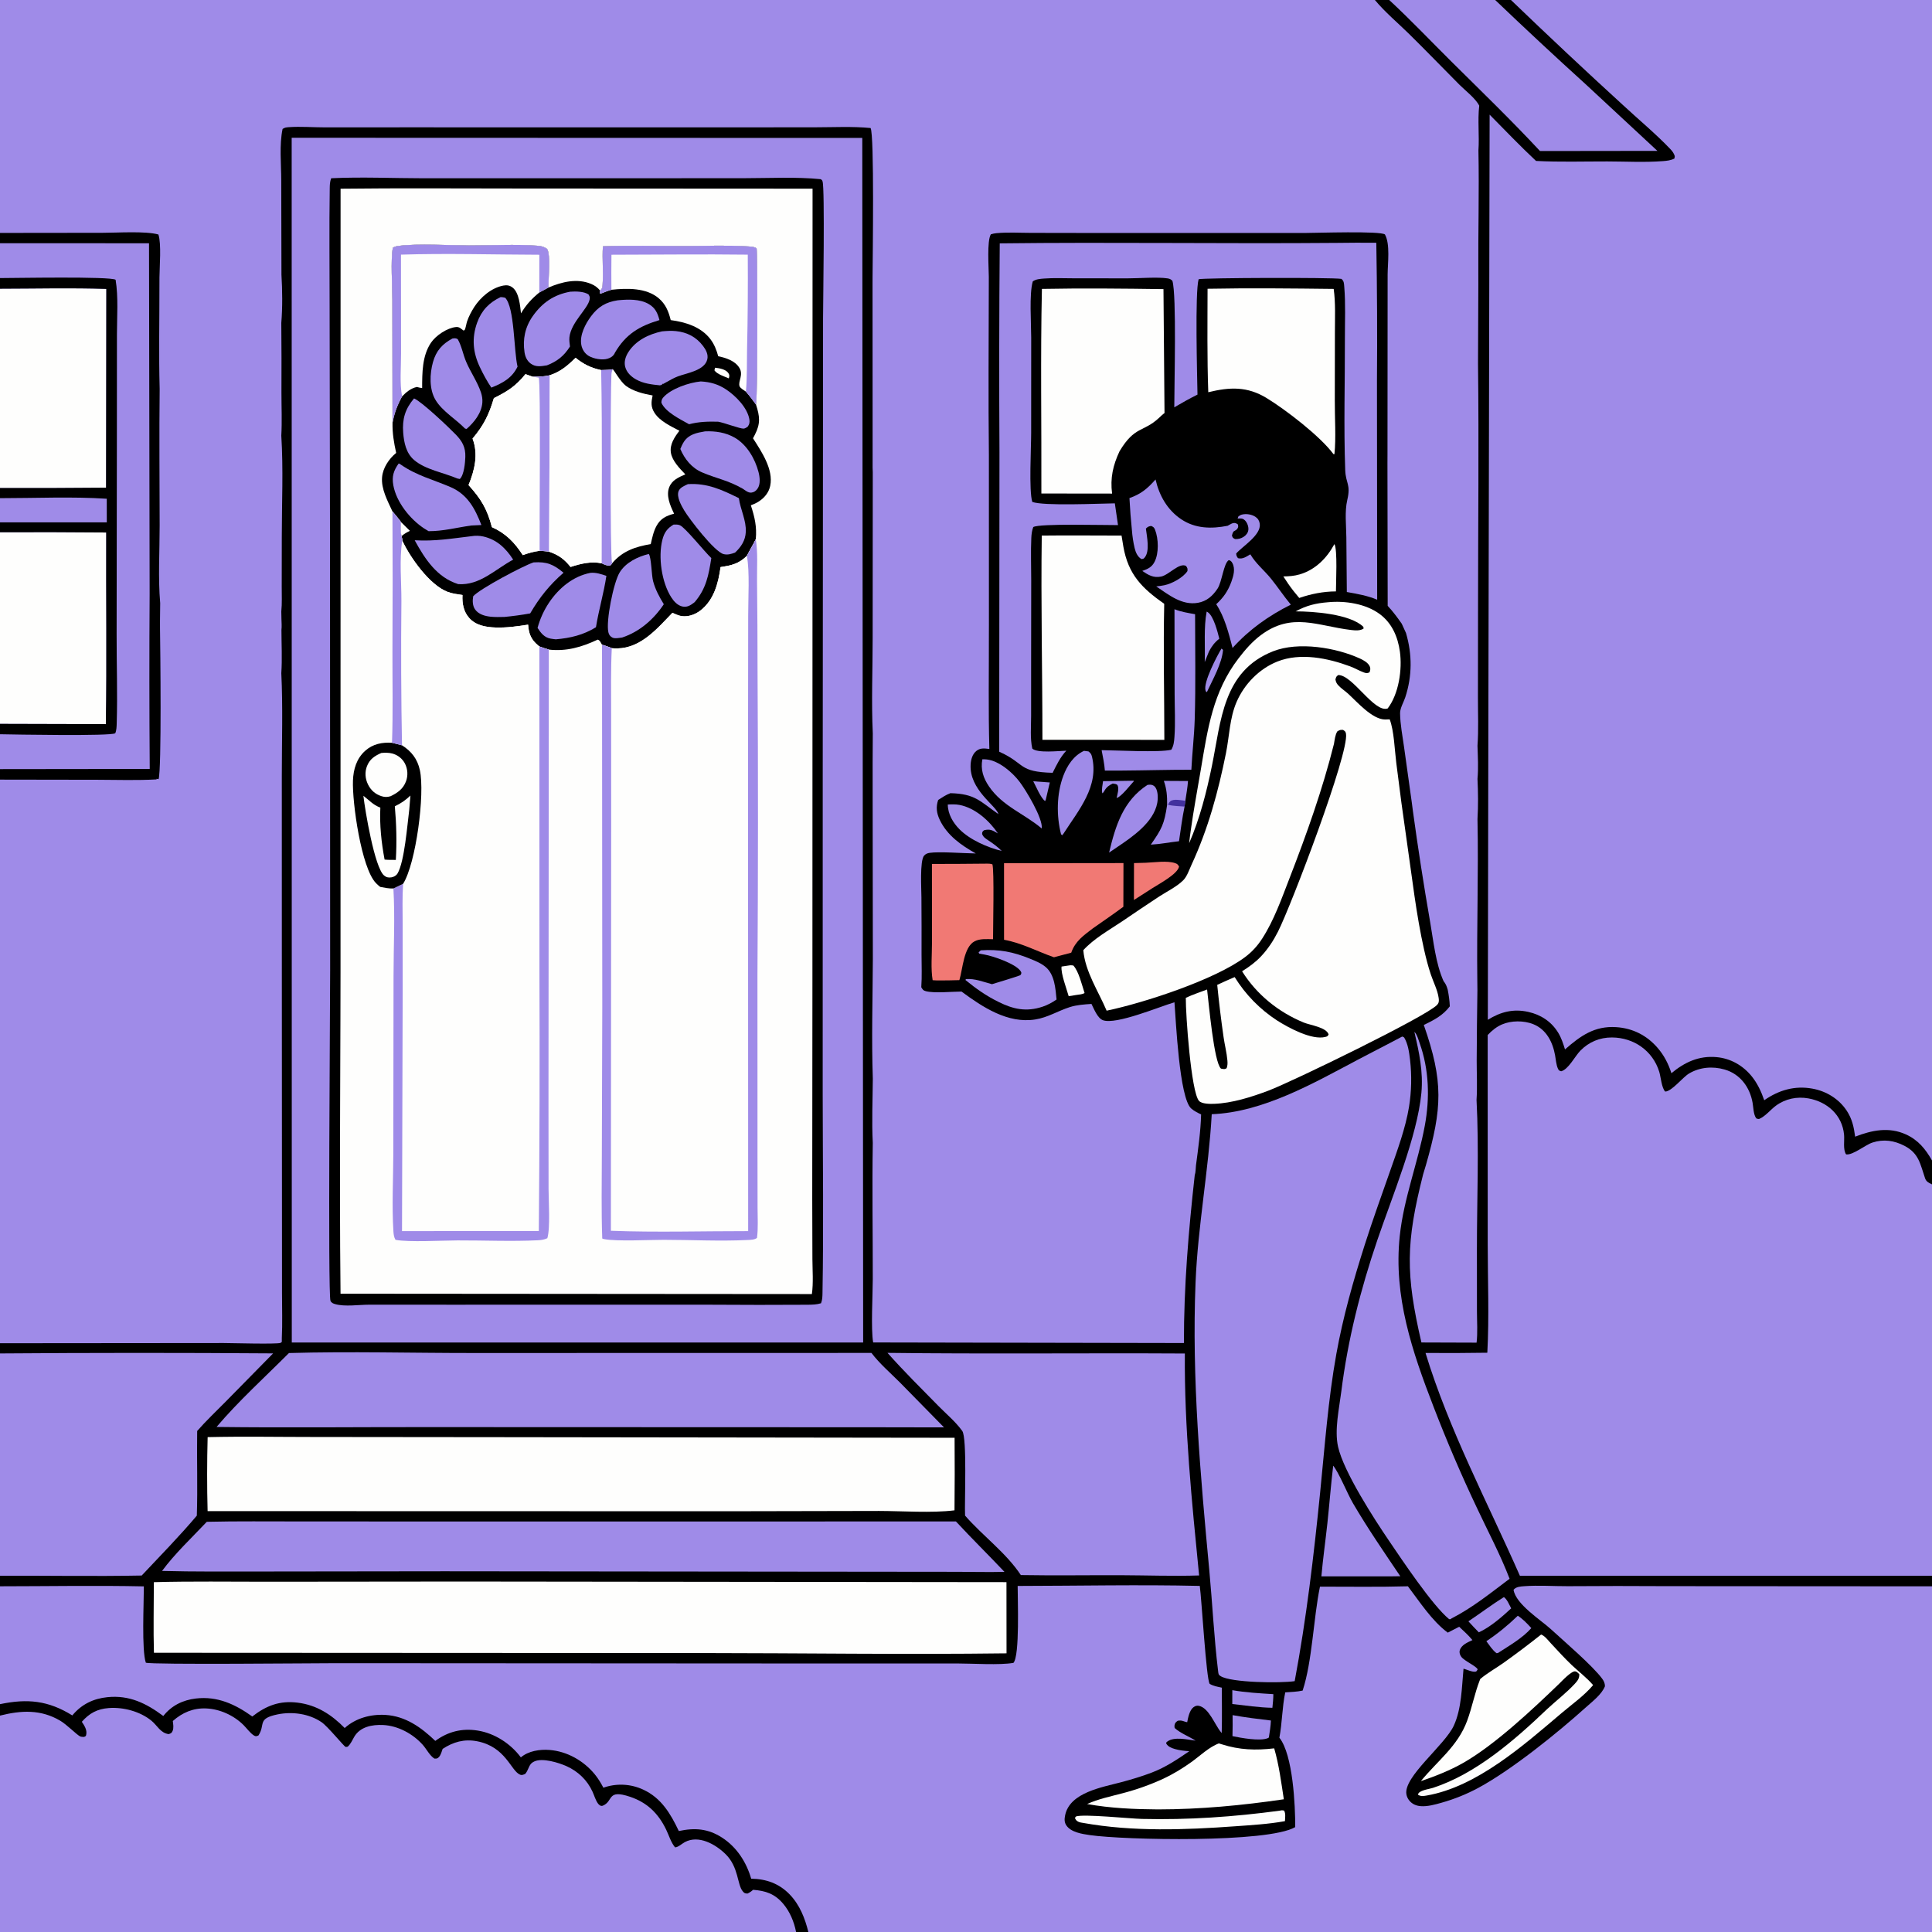 <?xml version="1.0" encoding="utf-8" ?>
<svg xmlns="http://www.w3.org/2000/svg" xmlns:xlink="http://www.w3.org/1999/xlink" width="1024" height="1024">
	<rect width="100%" height="100%" fill="#808080" stroke="none"/>
	<path d="M0 0L728.723 0L736.31 0L792.484 0L800.842 0L1024 0L1024 615.093L1024 627.738L1024 835.196L1024 840.783L1024 1024L428.453 1024L421.939 1024L0 1024L0 909.304L0 903.243L0 840.767L0 835.165L0 717.349L0 711.946L0 623.63L0 619.233L0 527.945L0 523.292L0 428.783L0 424.272L0 413.214L0 407.649L0 389.161L0 383.66L0 282.109L0 276.852L0 264.037L0 258.656L0 153.019L0 147.382L0 128.903L0 123.454L0 61.349L0 57.059L0 0Z"/>
	<path fill="#9F8BE8" d="M0 0L728.723 0C734.094 6.467 740.786 12.042 746.788 17.935C755.778 26.761 764.502 35.847 773.396 44.767C776.561 47.942 782.02 52.063 784.021 56.007C783.121 63.81 784.141 71.865 783.602 79.718C784.032 101.544 783.404 123.408 783.54 145.24L783.549 150.604L783.38 192.726C783.895 235.646 783.409 278.63 783.391 321.555L783.336 369.587C783.315 378.084 783.711 386.796 783.102 395.252C783.273 400.952 783.635 407.13 783.103 412.798C783.437 419.852 783.516 427.051 783.103 434.102C783.676 462.662 782.656 491.279 783.007 519.849L783.058 524.966Q782.765 543.493 782.68 562.022C782.664 568.929 783.055 576.082 782.598 582.962C783.954 608.829 782.796 636.114 782.794 662.088L782.815 695.022C782.82 700.476 783.254 706.24 782.623 711.633L753.378 711.537C744.966 675.253 745.059 658.81 754.299 622.379L755.79 617.45C764.411 587.324 765.14 573.29 754.646 543.261C760.072 540.622 764.679 538.308 768.427 533.39C768.308 530.357 767.91 527.541 767.32 524.565C766.784 522.712 766.316 521.497 765.101 519.987C760.935 510.636 759.755 498.778 758.015 488.726Q752.911 459.378 748.868 429.865L748.284 425.366L744.174 395.924C743.364 390.074 742.138 383.962 742.07 378.049C742.039 375.303 743.965 372.204 744.821 369.601C748.524 358.336 748.537 346.798 745.2 335.494L742.939 330.551C740.593 327.25 738.281 324.071 735.501 321.119L735.376 245.459L735.397 240.989L735.465 150.518L735.47 145.445C735.507 139.562 736.899 129.397 734.053 124.277C731.753 122.312 697.542 123.47 691.897 123.478L582.031 123.486L546.443 123.428C540.394 123.421 534.095 123.015 528.086 123.593C527.048 123.693 526.158 123.884 525.167 124.193C523.021 127.734 524.071 141.82 524.09 146.665L524.081 151.121C524.039 181.076 523.797 211.062 524.13 241.013L524.131 245.618L524.148 331.178L524.131 335.352C524.169 355.871 523.806 376.474 524.381 396.98C521.774 396.642 519.548 396.308 517.394 398.099C515.368 399.784 514.599 402.656 514.453 405.185C513.679 418.613 528.032 426.979 529.215 431.521C519.433 424.75 516.957 420.713 503.737 420.405C501.186 421.367 499.496 422.583 497.248 424.002C495.961 427.799 496.403 431.045 498.137 434.651C502.078 442.843 509.511 448.049 517.199 452.35C511.167 452.297 497.884 451.26 492.678 452.037C491.585 452.2 490.519 452.644 489.787 453.499C487.422 456.263 488.387 471.612 488.378 475.728Q488.488 490.886 488.439 506.044C488.435 511.736 488.71 517.601 488.298 523.267C489.106 524.519 489.226 524.966 490.753 525.356C495.32 526.522 504.479 525.565 509.622 525.547C520.849 533.826 534.119 542.63 548.669 540.344C555.438 539.28 560.688 535.796 567.065 533.772C570.675 532.626 574.729 532.349 578.496 532.103C579.84 534.742 581.709 539.709 584.626 540.751C591.572 543.232 614.368 533.627 622.489 531.219C623.245 540.598 625.052 582.189 631.419 587.58C632.969 588.893 634.787 589.813 636.614 590.67C636.373 599.736 635.072 608.708 633.891 617.688C633.716 619.252 633.756 621.411 633.237 622.862C629.918 652.663 627.464 681.807 627.501 711.835L462.799 711.526C461.539 704.659 462.577 686.072 462.588 677.914C462.62 653.873 462.2 629.793 462.592 605.758C462.006 594.544 462.522 583.007 462.613 571.766C461.885 550.712 462.526 529.341 462.625 508.264L462.519 419.466Q462.467 404.111 462.597 388.757C461.812 371.997 462.529 354.843 462.524 338.041L462.586 250.243L462.5 247.921L462.506 241.059L462.46 150.987L462.474 146.586C462.522 137.391 463.473 71.374 461.426 67.86C451.794 66.922 441.735 67.465 432.054 67.472L380.534 67.511L216 67.486L172.153 67.507C165.908 67.51 159.303 66.965 153.113 67.402C151.815 67.494 150.875 67.584 149.776 68.35C147.997 76.801 149.053 86.818 149.067 95.513L149.176 145.616C149.672 153.864 149.782 162.905 149.098 171.141Q149.269 189.713 149.174 208.285C149.171 215.763 149.527 223.434 149.097 230.891C150.216 248.549 149.363 266.765 149.359 284.477L149.32 310.893C149.299 315.245 149.543 319.806 149.098 324.119L149.177 328.134C149.235 330.046 149.392 332.006 149.175 333.909C149.177 341.458 149.613 349.276 149.101 356.792C149.98 374.848 149.364 393.203 149.366 411.286L149.383 517.641L149.448 642.098L149.468 685.414C149.471 693.337 149.754 701.356 149.368 709.265L149.373 711.216C149.14 711.4 148.955 711.67 148.675 711.77C146.513 712.543 122.289 711.839 118.526 711.841L0 711.946L0 623.63L0 619.233L0 527.945L0 523.292L0 428.783L0 424.272L0 413.214L0 407.649L0 389.161L0 383.66L0 282.109L0 276.852L0 264.037L0 258.656L0 153.019L0 147.382L0 128.903L0 123.454L0 61.349L0 57.059L0 0Z"/>
	<path fill="#9F8BE8" d="M0 128.903L78.984 128.939L79.314 314.859Q79.024 361.207 79.366 407.554L0 407.649L0 389.161L0 383.66L0 282.109L0 276.852L0 264.037L0 258.656L0 153.019L0 147.382L0 128.903Z"/>
	<path fill="#FEFEFD" d="M0 153.019C18.746 152.997 37.616 152.517 56.347 153.136L56.209 258.478Q28.105 258.73 0 258.656L0 153.019Z"/>
	<path fill="#FEFEFD" d="M0 282.109Q28.142 281.993 56.282 282.237C56.141 316.074 56.639 349.984 56.096 383.81L0 383.66L0 282.109Z"/>
	<path d="M0 147.382C7.183 147.391 58.655 146.4 61.277 148.287C62.794 157.569 61.983 167.831 61.979 177.237L61.953 227.129L61.815 336.214C61.773 351.879 62.336 367.68 61.861 383.328C61.808 385.091 61.782 387.014 61.084 388.648C58.552 390.238 7.393 389.313 0 389.161L0 383.66L56.096 383.81C56.639 349.984 56.141 316.074 56.282 282.237Q28.142 281.993 0 282.109L0 276.852L0 264.037L0 258.656Q28.105 258.73 56.209 258.478L56.347 153.136C37.616 152.517 18.746 152.997 0 153.019L0 147.382Z"/>
	<path fill="#9F8BE8" d="M0 264.037C18.302 264.042 38.511 263.137 56.589 264.348L56.601 276.868L0 276.852L0 264.037Z"/>
	<path d="M0 123.454L54.436 123.391C62.076 123.397 77.05 122.355 83.96 124.291C85.613 129.286 84.564 141.239 84.514 147.007L84.501 151.146C84.527 169.474 84.115 187.911 84.626 206.225C84.336 230.326 84.597 254.454 84.618 278.558C84.629 292.06 83.737 306.28 84.906 319.682L84.806 329.014L84.811 332.962C84.972 343.556 85.707 408.076 84.051 412.967L82.938 412.767L83 413.098C72.652 413.684 62.173 413.33 51.808 413.298L0 413.214L0 407.649L79.366 407.554Q79.024 361.206 79.314 314.859L78.984 128.939L0 128.903L0 123.454Z"/>
	<path fill="#9F8BE8" d="M539.382 840.582C571.512 840.539 603.795 839.833 635.907 840.566C636.885 847.449 639.335 889.99 641.154 892.48C643.137 893.668 645.363 894.004 647.595 894.5C647.584 902.503 647.765 910.555 647.526 918.551L647.03 917.953C643.828 914.049 640.783 905.279 635.474 904.13C634.31 903.878 633.453 904.216 632.525 904.903C630.465 906.428 629.687 910.476 629.237 912.808C628.475 912.669 628.017 912.52 627.31 912.268C626.163 911.859 625.464 911.881 624.27 912.02C623.22 912.767 622.751 913.126 622.507 914.509C622.433 914.931 622.534 915.451 622.595 915.873C625.737 918.708 630.118 920.298 633.688 922.596C629.451 922.028 622.349 920.325 618.718 923.05C618.142 923.482 618.272 923.368 618.063 923.976C618.995 925.764 620.848 926.471 622.729 927.022C625.16 927.735 627.857 928.019 630.374 928.156C623.923 932.576 617.811 936.699 610.448 939.512C605.192 941.521 599.706 943.152 594.272 944.605C584.418 947.24 566.957 949.999 564.537 962.154C564.151 964.093 564.053 965.857 565.219 967.551C567.703 971.162 573.522 972.04 577.556 972.627C595.965 975.303 672.109 976.886 686.483 968.408C686.56 957.129 685.29 929.98 678.101 921.027C679.596 913.089 679.559 904.848 681.204 896.994C684.271 896.774 687.425 896.709 690.431 896.039C695.549 880.508 696.131 857.746 699.608 840.953C715.13 840.943 730.709 841.204 746.223 840.768C752.476 848.995 758.985 859.166 767.357 865.331L773.396 862.212C775.805 864.492 778.311 866.711 780.418 869.281C777.892 870.503 774.524 871.776 773.696 874.774C773.361 875.987 773.832 877.218 774.555 878.189C776.182 880.37 782.735 883.207 783.181 884.827C782.857 885.321 782.706 885.894 782.075 886.015C780.408 886.334 777.409 884.898 775.698 884.43C774.766 894.236 774.708 905.51 770.575 914.563C765.798 925.026 743.76 941.738 745.432 951.032Q745.588 951.909 745.954 952.72Q746.32 953.531 746.874 954.228C748.389 956.157 750.528 957.098 752.94 957.292C756.599 957.587 760.572 956.47 764.071 955.474Q769.134 954.048 774.011 952.08Q778.888 950.112 783.522 947.624C801.191 938.096 825.409 918.561 840.522 904.952C843.955 901.861 848.977 898.07 850.663 893.733C850.596 892.093 850.156 891.089 849.207 889.781C844.281 882.997 828.9 869.826 822.012 863.507C816.677 858.613 803.402 850.302 802.214 842.623C803.585 840.991 805.781 840.875 807.813 840.722C815.398 840.152 823.367 840.743 831.003 840.715Q857.122 840.524 883.24 840.695L1024 840.783L1024 1024L428.453 1024L421.939 1024L0 1024L0 909.304L0 903.243L0 840.767C25.388 840.752 50.871 840.272 76.247 840.81C76.254 849.601 75.025 874.703 77.294 881.258C80.08 882.404 167.257 881.532 178.603 881.528L440.705 881.686L507.52 881.676C515.687 881.679 529.765 882.644 537.138 881.361C540.569 877.609 539.352 847.471 539.382 840.582Z"/>
	<path fill="#9F8BE8" d="M38.324 909.209C43.182 903.334 49.449 900.288 56.974 899.53C68.551 898.364 77.511 902.775 86.553 909.516C90.922 903.986 96.855 901.064 103.804 900.246C115.222 898.901 124.656 903.283 133.718 909.772C141.172 903.981 148.272 901.27 157.756 902.443C167.869 903.694 175.681 908.755 182.698 915.886C188.521 910.641 196.486 908.487 204.224 908.939C214.948 909.565 223.224 915.539 230.722 922.711C237.463 917.753 244.915 915.908 253.201 917.237C262.248 918.688 270.621 924.155 276.068 931.449C280.087 928.012 286.107 927.115 291.242 927.512C300.522 928.229 309.194 933.146 315.103 940.248C316.947 942.466 318.464 944.968 319.801 947.517Q320.44 947.291 321.088 947.097Q321.737 946.902 322.395 946.739Q323.052 946.576 323.716 946.445Q324.381 946.314 325.051 946.216Q325.721 946.117 326.395 946.051Q327.069 945.985 327.746 945.952Q328.422 945.919 329.1 945.919Q329.777 945.919 330.454 945.951Q331.13 945.984 331.804 946.049Q332.479 946.114 333.149 946.212Q333.819 946.31 334.484 946.44Q335.148 946.571 335.806 946.733Q336.463 946.895 337.112 947.089Q337.761 947.283 338.4 947.509Q339.039 947.734 339.666 947.99Q340.293 948.246 340.907 948.532C350.535 952.984 355.398 961.277 359.785 970.481C368.294 968.679 375.266 969.173 382.715 973.983C390.477 978.996 395.615 986.961 398.141 995.752C406.078 995.855 412.987 998.299 418.577 1004.12C423.884 1009.64 426.634 1016.68 428.453 1024L421.939 1024L0 1024L0 909.304L0 903.243C14.514 900.195 25.604 901.294 38.324 909.209Z"/>
	<path d="M38.324 909.209C43.182 903.334 49.449 900.288 56.974 899.53C68.551 898.364 77.511 902.775 86.553 909.516C90.922 903.986 96.855 901.064 103.804 900.246C115.222 898.901 124.656 903.283 133.718 909.772C141.172 903.981 148.272 901.27 157.756 902.443C167.869 903.694 175.681 908.755 182.698 915.886C188.521 910.641 196.486 908.487 204.224 908.939C214.948 909.565 223.224 915.539 230.722 922.711C237.463 917.753 244.915 915.908 253.201 917.237C262.248 918.688 270.621 924.155 276.068 931.449C280.087 928.012 286.107 927.115 291.242 927.512C300.522 928.229 309.194 933.146 315.103 940.248C316.947 942.466 318.464 944.968 319.801 947.517Q320.44 947.291 321.088 947.097Q321.737 946.902 322.395 946.739Q323.052 946.576 323.716 946.445Q324.381 946.314 325.051 946.216Q325.721 946.117 326.395 946.051Q327.069 945.985 327.746 945.952Q328.422 945.919 329.1 945.919Q329.777 945.919 330.454 945.951Q331.13 945.984 331.804 946.049Q332.479 946.114 333.149 946.212Q333.819 946.31 334.484 946.44Q335.148 946.571 335.806 946.733Q336.463 946.895 337.112 947.089Q337.761 947.283 338.4 947.509Q339.039 947.734 339.666 947.99Q340.293 948.246 340.907 948.532C350.535 952.984 355.398 961.277 359.785 970.481C368.294 968.679 375.266 969.173 382.715 973.983C390.477 978.996 395.615 986.961 398.141 995.752C406.078 995.855 412.987 998.299 418.577 1004.12C423.884 1009.64 426.634 1016.68 428.453 1024L421.939 1024C420.883 1018.6 418.665 1013.22 415.08 1009C410.603 1003.72 405.769 1002.15 399.148 1001.63C398.179 1002.53 397.376 1003.07 396.18 1003.63C394.893 1003.52 394.597 1003.53 393.704 1002.47C390.641 998.836 391.611 989.641 384.531 982.693C379.201 977.463 370.266 972.427 362.953 976.368C361.472 977.166 359.379 979.146 357.79 979.136C355.593 976.49 354.559 972.795 353.062 969.707C348.937 961.202 343.078 955.403 334.007 952.35C321.494 948.138 325.297 954.665 319.505 957.043C318.443 957.479 317.498 956.669 316.906 955.852C315.657 954.127 314.968 951.654 314.084 949.704C311.288 943.542 306.43 938.884 300.291 936.116C296.143 934.246 287.428 931.57 283.197 933.607C281.385 934.479 280.873 935.382 280.108 937.156C279.608 938.319 279.213 939.184 278.422 940.167C277.459 940.599 276.697 941.047 275.611 940.594C270.739 938.563 268.11 925.815 252.798 922.888C246.054 921.599 240.222 923.266 234.61 926.948C234.147 928.289 233.648 930.142 232.688 931.22C231.865 932.143 231.387 932.123 230.274 932.1C227.747 930.539 226.085 927.052 224.089 924.814C218.844 918.932 210.934 914.659 203.006 914.29C197.259 914.022 190.91 915.191 187.764 920.522C186.681 922.358 185.91 924.336 184.294 925.771C183.916 925.807 183.522 925.995 183.16 925.879C182.279 925.596 173.802 915.11 170.471 912.817C163.907 908.296 154.955 907.068 147.183 908.648C136.066 910.908 140.852 913.991 136.968 919.855C135.836 920.268 135.574 920.475 134.458 919.753C132.619 918.563 130.742 915.991 129.161 914.403C124.007 909.229 116.586 905.815 109.264 905.508C102.411 905.22 96.63 907.711 91.586 912.178C91.8 913.85 92.169 915.833 91.475 917.445C90.967 918.625 90.483 918.759 89.381 919.117C85.02 918.53 83.359 914.524 80.25 911.994C74.208 907.075 65.358 904.728 57.659 905.305C51.519 905.765 47.35 908.07 43.369 912.58C44.74 914.64 46.308 916.969 45.659 919.588C45.471 920.346 45.389 920.145 44.583 920.605C43.835 920.592 43.038 920.613 42.35 920.266C40.634 919.403 35.372 914.05 31.959 912.034C21.62 905.926 11.253 906.488 0 909.304L0 903.243C14.514 900.195 25.604 901.294 38.324 909.209Z"/>
	<path fill="#9F8BE8" d="M800.842 0L1024 0L1024 615.093C1020.64 609.09 1016.65 604.215 1010.21 601.279C1001.17 597.156 992.097 599.03 983.264 602.458C982.586 597.42 981.689 593.068 978.819 588.719C974.647 582.395 968.021 578.352 960.613 576.998C951.249 575.286 942.766 577.797 935.081 583.153C933.506 578.57 931.431 574.115 928.347 570.345C923.68 564.641 917.194 560.974 909.794 560.301C900.478 559.453 892.878 562.994 885.887 568.822C884.3 563.856 882.02 559.41 878.613 555.448C872.86 548.758 865.4 544.974 856.593 544.408C845.13 543.671 837.672 549.045 829.482 556.209C828.543 553.163 827.57 550.142 825.9 547.401C822.3 541.494 816.775 537.849 810.069 536.338C802.138 534.551 795.332 536.302 788.584 540.512L788.877 375.368L789.531 60.77C797.671 68.986 805.682 77.404 814.132 85.3C826.636 85.947 839.336 85.542 851.865 85.561C861.585 85.576 871.716 86.143 881.385 85.393C883.493 85.229 885.588 85.017 887.482 84.016L887.674 82.758C887.187 81.254 886.432 80.183 885.339 79.037C877.532 70.849 868.446 63.343 860.135 55.619Q830.133 28.189 800.842 0Z"/>
	<path fill="#9F8BE8" d="M788.508 548.583C790.676 546.279 793.079 544.287 795.998 543.008C800.913 540.855 807.645 540.829 812.622 542.818C819.6 545.607 822.956 552.294 824.221 559.319C824.615 561.51 824.816 564.383 825.734 566.389C826.221 567.452 826.421 567.457 827.46 567.798C831.337 566.767 834.77 559.786 837.613 556.885C842.144 552.263 847.902 549.847 854.368 549.877C865.909 549.932 875.992 556.878 879.438 568.085C880.273 570.798 880.692 576.681 882.602 578.554C886.057 578.48 891.807 571.039 895.184 569.012C900.88 565.593 907.745 565.038 914.075 566.864C922.315 569.242 927.459 576.222 928.909 584.501C929.315 586.82 929.372 590.463 930.624 592.4C931.088 593.117 931.532 592.97 932.3 593.101C935.604 591.79 938.39 588.152 941.282 586.028C946.273 582.364 952.44 581.073 958.511 582.173C968.513 583.985 976.449 591.01 977.397 601.473C977.675 604.543 976.735 609.253 978.462 611.839C981.963 612.427 988.652 606.81 992.452 605.573C998.346 603.654 1003.92 604.478 1009.36 607.282C1017.17 611.313 1017.76 617.099 1020.32 624.485C1020.91 626.184 1022.03 626.799 1023.55 627.527C1023.7 627.599 1023.85 627.667 1024 627.738L1024 835.196L805.576 835.193C788.424 796.256 768.009 757.919 755.559 717.099Q771.936 717.232 788.312 716.974C789.348 697.896 788.523 678.431 788.523 659.303L788.508 548.583Z"/>
	<path fill="#9F8BE8" d="M0 717.349Q72.378 716.791 144.757 717.322L119.523 742.987C114.508 748.065 109.204 753.076 104.509 758.447C104.268 773.386 104.824 788.406 104.321 803.321C95.035 814.332 84.945 824.569 75.104 835.062C50.086 835.554 25.025 835.079 0 835.165L0 717.349Z"/>
	<path fill="#9F8BE8" d="M736.31 0L792.484 0Q816.216 22.692 840.543 44.747L878.458 79.969L816.233 80.049C801.062 63.761 785.174 48.4 769.378 32.734C758.372 21.818 747.685 10.53 736.31 0Z"/>
	<path fill="#9F8BE8" d="M154.595 73.018L457.028 73.113L457.489 711.563L154.655 711.557L154.595 73.018Z"/>
	<path d="M175.531 94.476C191.702 93.697 208.295 94.48 224.502 94.491L322.771 94.488L394.536 94.45C407.897 94.443 421.723 93.672 435.01 94.97C435.783 95.587 435.602 95.282 435.953 96.109C437.251 99.16 436.237 161.016 436.237 168.749L436.063 410.395L436.047 580.52C436.084 615.388 436.564 650.336 435.937 685.193C435.902 687.158 435.902 688.9 435.158 690.753C432.793 691.501 430.397 691.508 427.942 691.544Q402.195 691.705 376.449 691.524L237.484 691.528L195.602 691.513C190.241 691.518 182.768 692.674 177.668 691.213C176.594 690.905 175.605 690.535 175.157 689.43C173.772 686.01 174.989 532.468 174.987 514.203L174.919 292.516L174.704 162.527C174.714 141.683 174.461 120.794 174.769 99.955C174.798 97.969 174.831 96.365 175.531 94.476Z"/>
	<path fill="#FEFEFD" d="M180.51 100.023C211.645 99.659 242.812 99.908 273.952 99.906L430.67 99.995L430.602 519.336L430.504 635.144L430.593 667.24C430.63 673.309 431.15 679.885 430.316 685.88L180.49 685.69C179.779 620.533 180.603 555.313 180.484 490.149L180.51 100.023Z"/>
	<path d="M208.05 224.101L207.964 158.71C207.956 151.311 206.998 138.152 208.208 131.324C209.257 130.613 210.304 130.463 211.538 130.307C221.657 129.022 237.908 130.054 248.548 130.105C260.442 130.161 272.945 129.36 284.764 130.245C286.808 130.398 288.331 130.718 289.978 131.952C291.931 134.883 290.64 147.877 290.661 152.416C297.761 149.395 305.9 147.35 313.374 150.511C315.326 151.337 316.716 152.402 318.078 154.001C319.189 153.025 319.282 152.493 319.384 151.018C319.856 144.237 319.134 137.345 319.547 130.551C333.77 130.023 348.09 130.436 362.327 130.429C373.324 130.424 384.659 129.868 395.614 130.558C397.19 130.657 399.73 130.667 401.01 131.627C401.456 132.735 401.686 207.335 400.713 214.472C402.699 220.7 403.181 224.455 400.07 230.467Q399.594 231.386 399.103 232.297C403.576 239.295 410.045 248.77 408.228 257.512C407.473 261.142 405.101 263.946 402.014 265.893C400.714 266.713 399.403 267.301 397.96 267.816C400.01 274.071 401.199 279.155 400.579 285.787C399.138 288.823 397.351 291.63 395.862 294.627C391.44 298.879 387.812 299.661 381.905 300.564C380.774 309.077 378.346 318.227 371.109 323.684C368.373 325.746 364.713 327.063 361.257 326.551C359.591 326.304 357.937 325.486 356.404 324.813C348.461 332.998 339.79 343.465 327.275 343.67Q325.764 343.687 324.258 343.568C322.654 342.803 320.765 342.307 319.081 341.708C318.432 340.663 318.013 339.355 316.811 339.009C308.4 342.945 300.242 345.362 290.892 344.296C289.188 343.863 287.536 343.229 285.879 342.641C285.621 342.43 285.359 342.223 285.105 342.008C281.402 338.862 280.254 335.855 279.912 331.083C274.128 331.994 268.521 332.779 262.644 332.589C257.553 332.425 252.174 331.51 248.633 327.49C245.656 324.111 244.879 319.723 245.127 315.362C242.523 314.977 239.781 314.658 237.308 313.733C227.779 310.168 217.437 295.626 213.188 286.472C213.243 285.688 212.995 284.921 212.836 284.156C212.114 281.896 212.445 278.975 212.446 276.602C211.064 274.695 209.5 272.899 208.01 271.074C205.459 265.508 201.938 259.172 202.513 252.867C202.966 247.911 206.181 243.152 209.978 240.057C208.782 234.596 207.935 229.715 208.05 224.101Z"/>
	<path fill="#FEFEFD" d="M208.05 224.101L207.964 158.71C207.956 151.311 206.998 138.152 208.208 131.324C209.257 130.613 210.304 130.463 211.538 130.307C221.657 129.022 237.908 130.054 248.548 130.105C260.442 130.161 272.945 129.36 284.764 130.245C286.808 130.398 288.331 130.718 289.978 131.952C291.931 134.883 290.64 147.877 290.661 152.416L285.845 155.028C281.829 158.317 278.791 161.607 276.135 166.089C275.68 162.117 275.164 155.107 271.682 152.412C270.15 151.225 268.595 151.008 266.741 151.363C260.471 152.562 254.663 157.556 251.325 162.772C249.808 165.143 248.445 167.751 247.536 170.42C247.199 171.408 246.773 174.236 246.24 174.935C246.108 175.107 245.836 175.095 245.634 175.175C244.302 174.209 243.481 173.174 241.745 173.331C237.055 173.754 231 177.821 228.413 181.669C223.722 188.648 223.779 197.626 223.744 205.687C222.774 205.599 221.919 205.368 220.986 205.099C217.768 205.78 215.362 207.78 213.107 210.124C210.556 214.799 209.008 218.853 208.05 224.101Z"/>
	<path fill="#9F8BE8" d="M208.05 224.101L207.964 158.71C207.956 151.311 206.998 138.152 208.208 131.324C209.257 130.613 210.304 130.463 211.538 130.307C221.657 129.022 237.908 130.054 248.548 130.105C260.442 130.161 272.945 129.36 284.764 130.245C286.808 130.398 288.331 130.718 289.978 131.952C291.931 134.883 290.64 147.877 290.661 152.416L285.845 155.028L285.861 135.024C261.481 134.962 236.88 134.197 212.521 134.965L212.563 187.392C212.601 194.523 211.775 203.126 213.107 210.124C210.556 214.799 209.008 218.853 208.05 224.101Z"/>
	<path fill="#FEFEFD" d="M319.547 130.551C333.77 130.023 348.09 130.436 362.327 130.429C373.324 130.424 384.659 129.868 395.614 130.558C397.19 130.657 399.73 130.667 401.01 131.627C401.456 132.735 401.686 207.335 400.713 214.472C399.017 212.067 397.277 209.796 395.345 207.574C394.509 207.008 392.335 205.717 391.989 204.732C391.066 202.11 394.201 198.739 391.871 194.951C389.548 191.174 384.743 189.676 380.664 188.799C379.791 185.546 378.557 182.406 376.495 179.713C371.509 173.2 363.302 170.701 355.499 169.658C354.37 165.106 352.821 161.227 349.154 158.102C342.491 152.424 332.241 152.717 324.058 153.588C322.385 154.052 320.923 154.594 319.336 155.284C318.605 155.601 318.836 155.487 317.845 155.52L318.078 154.001C319.189 153.025 319.282 152.493 319.384 151.018C319.856 144.237 319.134 137.345 319.547 130.551Z"/>
	<path fill="#9F8BE8" d="M319.547 130.551C333.77 130.023 348.09 130.436 362.327 130.429C373.324 130.424 384.659 129.868 395.614 130.558C397.19 130.657 399.73 130.667 401.01 131.627C401.456 132.735 401.686 207.335 400.713 214.472C399.017 212.067 397.277 209.796 395.345 207.574C396.023 200.23 395.822 192.629 395.96 185.253Q396.519 160.117 396.337 134.976C372.267 134.674 348.153 134.997 324.08 135.021Q323.97 144.304 324.058 153.588C322.385 154.052 320.923 154.594 319.336 155.284C318.605 155.601 318.836 155.487 317.845 155.52L318.078 154.001C319.189 153.025 319.282 152.493 319.384 151.018C319.856 144.237 319.134 137.345 319.547 130.551Z"/>
	<path fill="#FEFEFD" d="M212.446 276.602L217.254 281.352C215.613 282.181 214.206 282.919 212.836 284.156C212.114 281.896 212.445 278.975 212.446 276.602Z"/>
	<path fill="#FEFEFD" d="M305.072 189.631C309.164 193.004 313.439 195.1 318.624 196.148C320.644 196.047 322.781 196.079 324.765 195.692C325.316 195.908 328.87 202.385 331.766 204.518C335.768 207.465 341.071 208.716 345.895 209.604C345.154 213.151 344.865 215.643 346.916 218.836C349.744 223.24 355.595 225.929 360.102 228.306C357.538 231.659 354.852 235.569 355.597 240.015C356.322 244.338 360.311 248.358 363.232 251.409C359.706 252.986 356.218 254.38 354.692 258.256C352.98 262.606 355.12 267.722 356.994 271.663L357.285 272.266C353.135 273.39 350.149 274.756 347.981 278.707C346.349 281.684 345.66 285.107 344.907 288.386C336.894 289.735 330.02 291.99 324.563 298.415C324.117 299.005 323.893 299.692 323.094 299.782C321.783 299.929 320.071 299.163 318.91 298.561C313.302 297.419 307.758 298.719 302.426 300.501C299.095 296.348 296.079 294.127 291.05 292.419C289.42 292.078 287.667 292.061 286.003 291.948C282.848 292.369 280.075 293.128 277.092 294.227C272.821 287.567 268.003 282.626 260.707 279.394C258.268 269.898 254.937 264.344 248.339 257.108C251.561 249.268 253.633 240.712 250.462 232.459C256.371 225.459 259.149 219.822 261.766 211.009C269.066 207.421 273.356 204.633 278.507 198.303L282.336 199.672C285.38 199.612 288.452 199.706 291.407 198.882C297.165 196.984 300.828 193.812 305.072 189.631Z"/>
	<path fill="#FEFEFD" d="M278.507 198.303L282.336 199.672C285.38 199.612 288.452 199.706 291.407 198.882L291.05 292.419C289.42 292.078 287.667 292.061 286.003 291.948C282.848 292.369 280.075 293.128 277.092 294.227C272.821 287.567 268.003 282.626 260.707 279.394C258.268 269.898 254.937 264.344 248.339 257.108C251.561 249.268 253.633 240.712 250.462 232.459C256.371 225.459 259.149 219.822 261.766 211.009C269.066 207.421 273.356 204.633 278.507 198.303Z"/>
	<path fill="#9F8BE8" d="M282.336 199.672C285.38 199.612 288.452 199.706 291.407 198.882L291.05 292.419C289.42 292.078 287.667 292.061 286.003 291.948C285.874 280.071 286.658 202.747 285.535 200.16L282.336 199.672Z"/>
	<path fill="#FEFEFD" d="M305.072 189.631C309.164 193.004 313.439 195.1 318.624 196.148C319.301 230.254 318.877 264.446 318.91 298.561C313.302 297.419 307.758 298.719 302.426 300.501C299.095 296.348 296.079 294.127 291.05 292.419L291.407 198.882C297.165 196.984 300.828 193.812 305.072 189.631Z"/>
	<path fill="#9F8BE8" d="M318.624 196.148C320.644 196.047 322.781 196.079 324.765 195.692C324.31 196.697 324.119 197.463 324.063 198.564C323.573 208.119 323.365 295.215 324.356 297.981C324.41 298.131 324.494 298.27 324.563 298.415C324.117 299.005 323.893 299.692 323.094 299.782C321.783 299.929 320.071 299.163 318.91 298.561C318.877 264.446 319.301 230.254 318.624 196.148Z"/>
	<path fill="#9F8BE8" d="M211.321 245.642C212.108 245.983 211.799 245.802 212.471 246.27C220.751 252.047 229.673 254.233 238.766 258.151C247.86 262.069 251.756 269.572 255.15 278.276L249.712 278.535C242.133 279.61 234.878 281.563 227.159 281.535Q225.961 280.845 224.802 280.091C217.356 275.217 210.075 266.12 208.467 257.203C207.62 252.502 208.604 249.446 211.321 245.642Z"/>
	<path fill="#9F8BE8" d="M350.896 175.623C353.37 175.407 355.787 175.23 358.268 175.49C364.195 176.111 369.013 178.598 372.626 183.369C374.139 185.367 375.489 187.834 374.887 190.429C373.498 196.411 364.103 197.678 359.3 199.49C357.224 200.274 355.282 201.39 353.349 202.47L351.29 203.608L351.199 203.206L350.788 204.103L350.095 204.214L350.956 203.936C350.229 203.92 350.589 203.837 349.894 204.253C345.457 203.8 341.125 203.344 337.145 201.123C334.529 199.663 332.112 197.399 331.356 194.405C330.677 191.722 331.55 189.008 332.98 186.728C336.906 180.466 343.912 177.095 350.896 175.623Z"/>
	<path fill="#9F8BE8" d="M364.581 256.607C374.907 255.959 382.576 259.581 391.621 264.026C392.415 270.019 395.611 275.871 395.29 281.974C395.052 286.487 392.81 289.893 389.579 292.897C387.539 293.621 385.701 294.229 383.531 293.692C378.679 292.492 365.271 274.974 362.583 270.444C361.076 267.904 358.527 263.311 359.655 260.363C360.429 258.337 362.791 257.486 364.581 256.607Z"/>
	<path fill="#9F8BE8" d="M249.852 284.199C251.869 283.84 254.21 283.9 256.195 284.356C263.389 286.01 268.117 290.627 271.998 296.619C262.417 301.746 254.392 310.38 242.863 309.601C231.572 306.042 225.243 296.319 219.791 286.351C230.533 286.982 239.318 285.439 249.852 284.199Z"/>
	<path fill="#9F8BE8" d="M219.456 211.169C223.656 212.968 237.878 226.506 241.54 230.285C244.997 233.851 246.792 237.033 246.634 242.15C246.542 245.12 245.986 251.794 243.704 253.883L242.39 253.606C235.237 250.547 225.382 248.9 219.475 243.81C215.268 240.185 214.134 234.709 213.709 229.424C213.12 222.113 214.721 216.768 219.456 211.169Z"/>
	<path fill="#9F8BE8" d="M302.255 154.603C305.229 154.388 309.354 154.433 311.914 156.035C312.557 157.174 312.766 157.442 312.494 158.803C311.499 163.793 302.729 170.731 301.813 178.731C301.631 180.319 301.916 182.073 302.097 183.656C298.928 188.669 295.362 191.507 289.889 193.642C286.852 194.13 283.975 194.681 281.321 192.733C279.345 191.283 278.38 189.123 278.015 186.75C276.95 179.826 278.329 173.298 282.373 167.554C287.388 160.43 293.602 156.158 302.255 154.603Z"/>
	<path fill="#9F8BE8" d="M312.97 303.62C315.928 303.357 318.638 304.297 321.396 305.211C320.056 314.29 317.335 323.311 315.871 332.445C309.21 336.561 302.313 338.192 294.593 338.853C293.665 338.751 292.735 338.654 291.816 338.486C288.463 337.871 286.688 335.505 284.918 332.808Q285.4 331.016 286.027 329.269Q286.655 327.523 287.423 325.833Q288.191 324.144 289.096 322.524Q290 320.903 291.034 319.362C296.195 311.697 303.768 305.392 312.97 303.62Z"/>
	<path fill="#9F8BE8" d="M373.684 228.63C379.168 228.392 384.722 229.221 389.526 232.026C395.884 235.738 400.206 243.185 402.029 250.191C402.71 252.809 403.209 256.695 401.471 259.057C400.644 260.183 399.764 260.861 398.359 261.079C396.658 261.343 395.06 259.951 393.729 259.053C385.862 254.536 379.925 253.69 372.119 250.376C366.655 248.056 362.851 243.304 360.59 237.964C361.119 236.693 361.704 235.344 362.458 234.188C365.081 230.168 369.308 229.373 373.684 228.63Z"/>
	<path fill="#9F8BE8" d="M343.884 293.614C345.264 295.568 345.301 304.873 346.163 308.063C347.369 312.525 349.438 316.339 351.839 320.259C346.499 328.265 338.96 334.866 329.753 337.9C328.28 338.079 325.854 338.633 324.509 337.891C323.327 337.241 322.756 336.398 322.456 335.123C321.067 329.229 325.167 308.813 328.397 303.464C331.62 298.126 338.033 295.026 343.884 293.614Z"/>
	<path fill="#9F8BE8" d="M239.822 179.41C240.995 179.259 241.548 179.163 242.597 179.755C244.711 183.446 245.401 187.798 247.053 191.705C249.377 197.202 252.992 202.297 254.904 207.948C255.488 209.674 255.787 211.501 255.659 213.324C255.268 218.869 251.375 223.788 247.331 227.328L246.484 227.163C241.61 222.118 234.456 218.017 230.835 211.981C227.428 206.303 227.736 198.116 229.493 191.888C231.187 185.881 234.454 182.288 239.822 179.41Z"/>
	<path fill="#9F8BE8" d="M282.81 298.078C289.91 297.638 293.291 299.108 298.692 303.552C291.236 310.066 286.013 316.562 281.004 325.118C276.462 325.939 271.963 326.544 267.37 326.99C264.932 327.047 262.468 327.119 260.038 326.868C257.052 326.559 253.729 325.647 251.87 323.104C250.411 321.107 250.397 318.365 250.797 316.027C254.297 312.083 277.511 299.762 282.81 298.078Z"/>
	<path fill="#9F8BE8" d="M357.016 278.042C358.143 278.005 359.265 277.939 360.33 278.381C363.22 279.581 373.505 292.55 377.012 295.787C375.594 304.837 374.322 311.963 368.205 319.124Q367.916 319.358 367.621 319.583C365.847 320.934 364.148 321.917 361.841 321.488C359.169 320.99 357.151 318.739 355.758 316.557C350.671 308.588 348.773 295.237 351.066 286.147C352.031 282.325 353.618 280.016 357.016 278.042Z"/>
	<path fill="#9F8BE8" d="M265.353 157.457C266.25 157.486 266.883 157.594 267.743 157.799C272.795 163.019 272.281 185.894 274.311 194.346C271.351 200.415 266.423 203.051 260.423 205.446C258.14 202.09 256.062 198.221 254.323 194.55C250.638 186.775 249.962 179.128 252.902 170.987C255.236 164.524 259.244 160.375 265.353 157.457Z"/>
	<path fill="#9F8BE8" d="M327.399 159.161C332.703 158.644 339.121 158.373 343.856 161.163C347.359 163.227 348.509 165.866 349.529 169.655C338.834 172.842 331.628 177.158 325.926 186.938C325.841 187.113 325.768 187.293 325.673 187.462C324.874 188.883 323.536 189.686 322.003 190.14C319.134 190.988 314.547 190.175 312.006 188.628C309.867 187.325 308.532 185.17 308.094 182.723C307.178 177.608 310.23 171.724 313.218 167.688C317.05 162.512 321.169 160.116 327.399 159.161Z"/>
	<path fill="#9F8BE8" d="M371.405 202.171C376.45 202.439 380.652 203.629 384.899 206.448C389.951 209.802 396.094 216.061 397.165 222.164C397.447 223.772 397.24 224.873 396.247 226.205C395.627 226.593 394.909 227.112 394.156 227.176C392.407 227.324 383.669 223.997 380.619 223.512C375.214 223.374 370.483 223.492 365.231 224.854C360.573 222.234 352.683 218.434 350.543 213.413C350.598 212.266 350.746 211.566 351.522 210.675C355.606 205.989 365.319 202.736 371.405 202.171Z"/>
	<path fill="#FEFEFD" d="M379.011 194.896C381.252 195.146 384.664 195.701 386.043 197.744C386.798 198.862 386.604 199.381 386.279 200.549C384.031 199.561 379.967 198.321 378.655 196.265L379.011 194.896Z"/>
	<path fill="#FEFEFD" d="M208.01 271.074C209.5 272.899 211.064 274.695 212.446 276.602C212.445 278.975 212.114 281.896 212.836 284.156C212.995 284.921 213.243 285.688 213.188 286.472C217.437 295.626 227.779 310.168 237.308 313.733C239.781 314.658 242.523 314.977 245.127 315.362C244.879 319.723 245.656 324.111 248.633 327.49C252.174 331.51 257.553 332.425 262.644 332.589C268.521 332.779 274.128 331.994 279.912 331.083C280.254 335.855 281.402 338.862 285.105 342.008C285.359 342.223 285.621 342.43 285.879 342.641C287.536 343.229 289.188 343.863 290.892 344.296L290.708 583.339L290.75 630.304C290.757 636.285 291.729 651.024 290.1 656.278C288.45 657.049 286.886 657.276 285.07 657.366C270.993 658.066 256.57 657.389 242.448 657.441C234.166 657.471 216.739 658.498 209.611 657.134C208.785 655.665 208.618 654.223 208.513 652.551C207.661 639.059 208.429 625.068 208.466 611.526L208.583 517.356C208.585 502.022 209.408 486.192 208.51 470.907C206.11 471.024 203.851 470.512 201.504 470.074Q200.303 469.142 199.248 468.048C191.451 459.944 186.639 425.225 187.074 413.777C187.302 407.744 188.955 402.013 193.618 397.881C197.664 394.296 202.506 393.362 207.769 393.689C208.343 377.734 207.962 361.634 208.004 345.664Q208.212 308.369 208.01 271.074Z"/>
	<path fill="#9F8BE8" d="M285.879 342.641C287.536 343.229 289.188 343.863 290.892 344.296L290.708 583.339L290.75 630.304C290.757 636.285 291.729 651.024 290.1 656.278C288.45 657.049 286.886 657.276 285.07 657.366C270.993 658.066 256.57 657.389 242.448 657.441C234.166 657.471 216.739 658.498 209.611 657.134C208.785 655.665 208.618 654.223 208.513 652.551C207.661 639.059 208.429 625.068 208.466 611.526L208.583 517.356C208.585 502.022 209.408 486.192 208.51 470.907L213.647 468.438C213.176 475.458 213.406 482.61 213.413 489.648L213.423 526.547L213.076 652.518L285.583 652.468Q286.194 583.913 285.912 515.355L285.879 342.641Z"/>
	<path d="M207.769 393.689L213.068 395.027C218.128 398.228 221.244 402.288 222.537 408.186C225.306 420.817 220.458 457.682 213.647 468.438L208.51 470.907C206.11 471.024 203.851 470.512 201.504 470.074Q200.303 469.142 199.248 468.048C191.451 459.944 186.639 425.225 187.074 413.777C187.302 407.744 188.955 402.013 193.618 397.881C197.664 394.296 202.506 393.362 207.769 393.689Z"/>
	<path fill="#FEFEFD" d="M192.609 421.791C195.909 424.306 197.522 426.461 201.595 428.08C201.124 437.102 202.159 446.717 203.841 455.59C205.81 455.809 207.822 455.75 209.802 455.766C210.348 446.357 210.11 436.716 209.267 427.333C212.5 425.833 214.973 424.099 217.54 421.661L216.917 429.118C215.871 437.229 214.4 456.617 210.722 462.919C210.055 464.062 208.753 464.807 207.45 465.017C205.915 465.263 204.721 465.029 203.53 463.997C198.511 459.645 193.491 429.581 192.609 421.791Z"/>
	<path fill="#FEFEFD" d="M202.094 399.089C203.995 398.914 206.051 398.882 207.907 399.375Q208.439 399.513 208.954 399.706Q209.469 399.898 209.961 400.143Q210.453 400.388 210.918 400.682Q211.382 400.976 211.814 401.316Q212.245 401.657 212.64 402.04Q213.034 402.423 213.386 402.845Q213.739 403.266 214.046 403.722Q214.353 404.178 214.612 404.663Q214.891 405.206 215.112 405.776Q215.333 406.345 215.495 406.934Q215.656 407.523 215.756 408.125Q215.855 408.728 215.892 409.337Q215.929 409.947 215.903 410.557Q215.877 411.167 215.788 411.771Q215.699 412.375 215.548 412.967Q215.397 413.559 215.186 414.132C213.677 418.158 210.754 420.19 207.019 422.019C205.276 422.508 203.955 422.557 202.239 422.01C198.932 420.956 196.557 418.871 195.034 415.757C193.525 412.669 193.262 409.171 194.554 405.966C196.034 402.291 198.604 400.642 202.094 399.089Z"/>
	<path fill="#9F8BE8" d="M208.01 271.074C209.5 272.899 211.064 274.695 212.446 276.602C212.445 278.975 212.114 281.896 212.836 284.156C212.995 284.921 213.243 285.688 213.188 286.472C211.628 296.691 212.787 308.241 212.75 318.638Q212.36 356.835 213.068 395.027L207.769 393.689C208.343 377.734 207.962 361.634 208.004 345.664Q208.212 308.369 208.01 271.074Z"/>
	<path fill="#FEFEFD" d="M395.862 294.627C397.351 291.63 399.138 288.823 400.579 285.787C401.769 292.745 401.16 300.831 401.245 307.925Q401.512 331.54 401.515 355.157Q402.003 436.165 401.461 517.172L401.487 612.535L401.525 640.121C401.529 645.368 401.907 650.942 401.214 656.14C399.848 657.154 397.701 657.152 396.039 657.232C381.391 657.941 366.415 657.139 351.727 657.13C344.257 657.125 326.95 658.051 320.218 656.758C319.72 656.662 319.618 656.604 319.204 656.438C318.67 641.598 318.959 626.701 318.991 611.853L319.221 533.569L319.081 341.708C320.765 342.307 322.654 342.803 324.258 343.568Q325.764 343.687 327.275 343.67C339.79 343.465 348.461 332.998 356.404 324.813C357.937 325.486 359.591 326.304 361.257 326.551C364.713 327.063 368.373 325.746 371.109 323.684C378.346 318.227 380.774 309.077 381.905 300.564C387.812 299.661 391.44 298.879 395.862 294.627Z"/>
	<path fill="#9F8BE8" d="M395.862 294.627C397.351 291.63 399.138 288.823 400.579 285.787C401.769 292.745 401.16 300.831 401.245 307.925Q401.512 331.54 401.515 355.157Q402.003 436.165 401.461 517.172L401.487 612.535L401.525 640.121C401.529 645.368 401.907 650.942 401.214 656.14C399.848 657.154 397.701 657.152 396.039 657.232C381.391 657.941 366.415 657.139 351.727 657.13C344.257 657.125 326.95 658.051 320.218 656.758C319.72 656.662 319.618 656.604 319.204 656.438C318.67 641.598 318.959 626.701 318.991 611.853L319.221 533.569L319.081 341.708C320.765 342.307 322.654 342.803 324.258 343.568C323.701 354.97 323.91 366.471 323.912 377.887L323.935 438.051L323.791 652.338C347.923 653.257 372.372 652.498 396.539 652.524L396.475 400.13L396.553 326.447C396.517 317.305 397.443 303.036 395.862 294.627Z"/>
	<path fill="#FEFEFD" d="M703.83 319.205C712.863 318.318 723.735 319.931 731.199 325.4C737.791 330.232 740.909 337.578 741.986 345.448C743.273 354.852 741.389 367.8 735.498 375.5C728.349 377.983 716.962 357.693 709.287 357.788C708.164 358.641 708.195 358.756 707.806 360.13C708.043 361.416 708.414 362.249 709.29 363.204C710.842 364.895 712.903 366.193 714.605 367.748C719.234 371.978 727.381 381.369 734.172 381.354C734.96 381.352 735.77 381.283 736.565 381.275C738.901 387.341 739.188 397.562 740.057 404.351Q742.65 425.406 745.717 446.398C748.477 465.275 750.588 484.629 754.778 503.24C755.775 507.668 756.928 512.19 758.365 516.49C759.707 520.507 761.982 524.834 762.532 529.018C762.728 530.51 762.723 531.497 761.66 532.634C755.928 538.771 684.767 573.358 672.262 578.073C663.397 581.415 653.03 584.723 643.482 585.05C641.42 585.12 636.933 585.174 635.452 583.435C631.307 578.564 628.41 537.716 628.502 528.875C632.107 527.161 636.048 525.889 639.781 524.458C640.691 531.52 643.387 563.084 647.145 566.394C648.459 566.568 648.996 566.923 650.149 566.157C650.665 564.702 650.671 563.546 650.539 562.011C650.188 557.928 649.095 553.741 648.513 549.663Q646.538 535.868 645.155 522.002C648.196 520.54 651.306 519.223 654.397 517.873Q655.464 519.598 656.624 521.262Q657.784 522.926 659.034 524.524Q660.284 526.122 661.62 527.648Q662.957 529.174 664.375 530.625Q665.793 532.075 667.289 533.445Q668.785 534.816 670.354 536.101Q671.923 537.387 673.56 538.584Q675.198 539.782 676.899 540.887C682.913 544.713 695.332 551.475 702.53 549.577C703.581 549.3 703.603 549.272 704.19 548.31C703.134 544.49 694.365 543.356 690.999 541.967C677.58 536.426 666.058 527.15 658.327 514.797C662.055 512.458 665.382 510.064 668.412 506.848C672.031 503.006 674.975 498.51 677.351 493.808C684.463 479.729 715.121 399.153 713.406 388.915C713.192 387.64 712.809 387.517 711.82 386.846C710.285 386.811 710.113 386.862 708.799 387.657C707.623 389.6 707.428 392.086 707.023 394.297C700.967 418.476 692.486 442.234 683.48 465.455C679.328 476.161 675.228 487.835 668.971 497.499C666.473 501.357 663.568 504.545 659.887 507.302C643.953 519.236 606.701 531.461 586.538 535.683C582.139 525.312 575.155 515.028 574.174 503.619C579.751 497.483 587.835 492.981 594.687 488.39Q604.561 481.638 614.554 475.062C618.638 472.428 623.818 469.915 627.215 466.484C629.165 464.515 630.382 460.823 631.556 458.287C640.34 439.298 645.679 419.657 649.796 399.155C651.607 390.142 651.721 380.623 655.4 372.078C659.483 362.594 667.442 354.431 677.077 350.61C689.217 345.795 703.821 348.801 715.636 353.205C718.1 354.123 720.387 355.501 722.829 356.394C724.116 356.865 724.659 356.937 725.877 356.335C726.29 355.182 726.51 354.315 725.965 353.139C725.069 351.204 722.683 349.9 720.843 349.055C708.142 343.228 688.191 339.901 674.776 345.19C648.076 355.717 647.232 382.041 642.338 405.964C639.513 419.773 635.902 433.961 630.282 446.901Q630.623 443.658 631.087 440.431C632.593 429.429 634.683 418.46 636.528 407.506C640.102 386.28 642.881 366.602 656.447 348.953C659.931 344.42 663.683 340.063 668.285 336.626C684.814 324.277 698.421 331.824 716.079 333.905C718.14 334.148 721.02 334.437 722.76 333.111L722.581 332.216C715.594 325.391 696.036 324.05 686.732 324.039C692.447 320.912 697.378 319.72 703.83 319.205Z"/>
	<path fill="#9F8BE8" d="M743.223 549.369L744.22 549.867C746.309 553.346 746.873 557.735 747.355 561.709Q747.715 564.829 747.86 567.966Q748.006 571.103 747.936 574.243Q747.866 577.383 747.58 580.511Q747.295 583.638 746.796 586.739C744.93 598.039 740.699 609.462 736.928 620.242C732.318 633.422 727.547 646.547 723.313 659.854C717.242 678.93 711.836 697.92 708.285 717.654C703.938 741.814 702.155 766.656 699.7 791.072C696.343 824.456 692.412 858.046 686.21 891.047C678.575 892.187 652.573 891.877 646.966 888.393C645.65 887.576 645.828 887.061 645.609 885.62C643.471 868.065 642.615 850.116 640.97 832.481C636.255 781.938 631.601 730.478 633.67 679.693C634.89 649.75 640.572 620.385 642.246 590.554C669.324 589.552 696.176 574.125 719.576 561.726C727.436 557.561 735.387 553.583 743.223 549.369Z"/>
	<path fill="#FEFEFD" d="M245.416 838.251L533.448 838.576L533.481 876.302C479.28 877 424.963 876.177 370.75 876.147L81.587 875.999C81.23 863.563 81.537 851.034 81.544 838.588C101.553 838.042 121.647 838.369 141.666 838.355L245.416 838.251Z"/>
	<path fill="#FEFEFD" d="M110.055 761.709C128.747 761.275 147.512 761.63 166.213 761.63L268.529 761.734L505.952 762.051Q506.104 781.28 505.906 800.509C493.833 802.014 478.182 800.849 465.822 800.835L387.848 800.993L110.039 800.927C109.687 787.908 109.713 774.729 110.055 761.709Z"/>
	<path fill="#9F8BE8" d="M470.389 717.046C522.914 717.703 575.468 717.075 627.996 717.381C627.676 756.509 631.726 796.102 635.551 835.022C621.918 835.465 608.084 834.948 594.426 834.9C576.647 834.838 558.842 835.125 541.068 834.819C533.244 822.983 520.812 814.015 511.504 803.298C511.153 796.063 512.648 762.222 510.022 758.444C509.914 758.288 509.793 758.142 509.68 757.99C506.249 753.336 501.498 749.387 497.446 745.262C488.339 735.99 479.016 726.766 470.389 717.046Z"/>
	<path fill="#9F8BE8" d="M153.151 717.14C185.685 716.214 218.464 717.142 251.019 717.125L461.891 717.083C466.228 722.808 472.053 727.781 477.13 732.886L500.343 756.545L462.868 756.479L223.955 756.395C187.572 756.375 151.149 756.764 114.771 756.316C126.461 742.524 140.376 729.956 153.151 717.14Z"/>
	<path fill="#9F8BE8" d="M708.419 128.743Q718.945 128.586 729.471 128.683Q730.113 165.18 729.819 201.682L729.926 317.857C724.741 315.674 719.349 314.761 713.846 313.78L713.592 284.739C713.521 278.54 712.657 271.044 714.073 265.052C716.069 256.609 713.253 256.315 712.993 249.142C712.156 226 712.884 202.62 712.823 179.452C712.799 170.398 713.239 161.053 712.488 152.052C712.339 150.278 712.387 148.993 710.994 147.814C706.012 146.996 637.631 147.225 635.295 148.004C633.316 154.947 634.525 199.07 634.696 209.146C630.485 211.231 626.448 213.52 622.395 215.891C622.376 204.269 623.69 156.428 621.391 148.822C620.458 147.987 620.107 147.758 618.821 147.552C613.691 146.733 603.475 147.537 597.682 147.535L568.994 147.505C563.823 147.503 558.488 147.241 553.341 147.64C551.323 147.796 549.087 147.936 547.4 149.142C545.434 155.77 546.564 171.482 546.56 178.926L546.54 229.301C546.56 236.909 545.274 260.278 547.143 266.034C553.263 268.263 582.356 266.899 590.886 266.781L592.569 278.317C585.945 278.386 550.903 277.369 547.643 279.359C546.945 281.236 546.708 283.138 546.616 285.131C546.273 292.551 546.579 300.111 546.566 307.546L546.517 352.915L546.513 379.524C546.516 385.053 545.925 391.394 547.14 396.775C549.878 399.297 561.268 397.983 565.161 397.887C561.935 401.323 560.02 405.443 557.913 409.605C539.634 409.12 543.601 404.886 530.198 398.685C530 398.593 529.8 398.506 529.601 398.416L529.736 239.641Q529.414 184.315 529.886 128.991C589.381 128.283 648.91 129.242 708.419 128.743Z"/>
	<path fill="#9F8BE8" d="M109.611 806.584C126.016 806.193 142.484 806.417 158.897 806.393L256.248 806.428L506.67 806.399C515.067 815.47 523.892 824.126 532.377 833.116C524.06 833.324 515.697 833.119 507.375 833.091L235.647 832.809L137.527 832.931C120.329 832.906 103.086 833.091 85.894 832.621C92.666 823.454 101.767 814.891 109.611 806.584Z"/>
	<path fill="#9F8BE8" d="M749.642 546.917C750.986 548.047 751.82 551.123 752.415 552.789C757.465 566.919 757.89 581.996 755.174 596.648C751.525 616.334 744.005 635.122 741.895 655.138C738.514 687.202 748.504 716.353 759.859 745.742Q770.315 772.882 782.777 799.162C788.584 811.563 795.236 824.012 800.114 836.779C790.115 844.274 780.405 852.18 769.226 857.862L768.934 858.193L768.069 858.193C759.185 850.927 743.09 826.762 736.245 816.696C728.321 805.044 712.177 780.115 709.192 766.779C707.214 757.941 709.79 746.515 710.908 737.607C714.387 709.904 721.059 683.632 730.033 657.223C737.733 634.565 751.21 602.236 753.361 579.281C754.405 568.139 752.18 557.687 749.642 546.917Z"/>
	<path fill="#FEFEFD" d="M552.154 283.864C566.242 283.696 580.351 283.861 594.442 283.863Q594.892 286.764 595.394 289.657C597.985 304.443 605.183 311.693 617.061 320.044C616.539 344.031 617.109 368.142 617.13 392.142L552.508 392.117C552.511 356.06 551.656 319.904 552.154 283.864Z"/>
	<path fill="#FEFEFD" d="M552.234 153.125C573.66 152.724 595.234 152.929 616.665 153.241L617.217 218.923C616.163 219.687 615.232 220.612 614.279 221.497C605.932 229.245 601.497 225.635 593.39 239.158C589.908 246.589 588.352 253.416 589.434 261.613L551.949 261.568C552.061 225.463 551.441 189.212 552.234 153.125Z"/>
	<path fill="#FEFEFD" d="M640.032 153.048C662.269 152.628 684.637 152.871 706.88 153.128C707.942 160.66 707.516 168.602 707.526 176.208L707.472 212.164C707.409 220.94 708.186 232.31 707.28 240.704L706.755 240.685C699.764 231.222 681.498 217.183 671.347 210.984C661.026 204.681 651.74 205.132 640.41 207.891C639.761 189.628 639.993 171.32 640.032 153.048Z"/>
	<path fill="#9F8BE8" d="M612.461 254.128C614.419 262.644 618.681 270.263 626.076 275.22C633.576 280.249 642.173 280.351 650.685 278.672C652.053 277.961 653.403 276.812 655.005 277.315C655.359 277.426 655.8 277.753 656.112 277.965C656.342 279.086 656.42 279.49 655.619 280.475C655.269 280.906 654.279 281.411 653.844 281.677C653.296 282.387 653.187 283.023 652.944 283.875C653.436 285.15 653.406 285.1 654.625 285.721C656.315 285.768 657.784 285.448 659.214 284.491C660.5 283.631 661.469 282.428 661.654 280.841C661.848 279.174 661.048 276.976 659.838 275.802C658.556 274.557 657.6 274.796 655.96 274.83L656.369 273.736C656.965 273.305 657.511 272.924 658.237 272.742C660.549 272.165 663.475 272.618 665.453 273.962C666.768 274.855 667.493 276.051 667.703 277.64C668.491 283.601 658.622 289.461 655.203 293.372C655.289 294.502 655.475 294.937 656.159 295.838C658.681 296.509 660.546 295.035 662.703 293.804C665.631 298.778 670.116 302.3 673.692 306.741C677.305 311.228 680.461 316.023 684.163 320.464C672.361 326.396 662.144 333.608 653.275 343.432C651.3 335.75 649.046 326.906 644.622 320.258C648.473 316.692 650.864 313.27 652.663 308.319C653.761 305.295 654.852 301.448 653.176 298.425C652.687 297.544 652.27 297.096 651.273 296.88C648.555 298.52 647.673 308.475 645.309 312.004C642.731 315.852 639.619 318.671 634.94 319.498C626.429 321.003 619.426 315.242 612.824 310.806C614.277 310.647 615.754 310.489 617.184 310.18C621.214 309.31 627.071 306.162 629.365 302.69C629.493 301.217 629.428 301.196 628.617 299.946C624.936 298.083 619.598 304.741 615.382 305.599C611.343 306.422 608.618 304.777 605.432 302.6C608.335 301.598 610.452 300.66 611.929 297.804C614.284 293.251 614.069 285.594 612.208 280.799C611.727 279.56 611.314 279.263 610.13 278.753C608.63 279.041 608.462 279.122 607.347 280.165C607.851 284.365 609.612 292.173 606.625 295.592C606.004 296.304 605.877 296.171 605.01 296.331C602.903 295.102 601.929 292.778 601.375 290.478C600.673 287.564 600.175 284.178 599.952 281.195Q599.079 272.615 598.632 264.002C604.828 261.813 608.145 258.992 612.461 254.128Z"/>
	<path fill="#F17974" d="M532.159 457.526L595.459 457.45L595.408 480.605C590.128 484.515 584.692 488.23 579.31 491.998C574.363 495.796 569.907 498.804 567.783 504.938L558.623 507.373C549.581 504.212 541.768 499.866 532.165 498.095L532.159 457.526Z"/>
	<path fill="#FEFEFD" d="M816.815 866.351C818.711 866.945 820.53 869.416 821.866 870.847C825.532 874.778 829.134 878.793 833.035 882.495C836.774 886.044 841.03 889.215 844.377 893.139C839.815 898.634 833.176 903.305 827.697 907.947C807.66 924.926 782.798 947.051 756.154 951.67C754.465 951.963 752.998 952.223 751.553 951.218C751.871 948.886 757.293 948.324 759.474 947.613C782.362 940.156 802.785 922.288 820.019 905.844C824.771 901.423 830.294 897.202 834.662 892.455C836.114 890.876 837.149 889.594 837.058 887.389C836.749 887.068 836.207 886.475 835.85 886.239C835.626 886.091 835.366 886.007 835.117 885.909C833.232 885.166 827.83 891.034 826.394 892.419C812.349 905.958 792.405 924.719 775.663 934.301C768.579 938.355 760.8 941.398 753.091 944.037C761.847 933.294 772.596 925.616 777.606 912.081C780.227 905.001 781.587 897.459 784.352 890.438L784.573 889.893C788.292 886.754 792.965 884.135 796.968 881.306Q807.079 874.077 816.815 866.351Z"/>
	<path fill="#FEFEFD" d="M646.02 924.046C646.517 924.198 647.016 924.343 647.512 924.501C657.059 927.545 665.471 927.792 675.352 926.666C677.897 935.407 679.072 944.674 680.458 953.656C658.254 956.919 636.132 959.002 613.66 959.022C601.184 958.938 588.494 958.396 576.2 956.174C582.143 953.461 588.698 952.147 594.99 950.454Q600.545 949.014 605.95 947.089Q611.356 945.164 616.571 942.77C621.756 940.339 626.819 937.25 631.472 933.916C635.965 930.697 640.833 925.951 646.02 924.046Z"/>
	<path fill="#F17974" d="M523.261 457.747C524.28 457.703 525.007 457.808 525.988 458.085C527.027 461.043 526.325 491.954 526.334 497.805C523.17 497.781 519.447 497.394 516.563 498.905C510.731 501.96 510.29 513.597 508.491 519.492C505.145 519.629 501.778 519.609 498.429 519.657C497.039 519.673 495.703 519.643 494.318 519.532C493.283 513.395 493.972 506.075 493.964 499.815L493.946 457.914Q508.604 457.906 523.261 457.747Z"/>
	<path fill="#9F8BE8" d="M622.504 322.903C626.027 324.317 629.697 324.879 633.417 325.545C633.419 344.112 633.798 362.787 633.222 381.343C632.946 390.232 631.884 399.097 631.446 407.985C619.224 407.957 606.976 408.34 594.75 408.414L585.604 408.422C585.353 404.788 584.549 401.177 583.878 397.601C591.646 397.651 614.343 398.939 620.803 397.383C622.074 395.367 622.317 392.936 622.483 390.602C623.02 383.074 622.582 375.238 622.575 367.666L622.504 322.903Z"/>
	<path fill="#9F8BE8" d="M706.621 776.848C709.663 780.52 714.124 791.654 717.084 796.715C724.872 810.037 733.558 822.652 742.179 835.432L736.488 835.513L700.36 835.5C701.189 826.135 702.524 816.78 703.534 807.429C704.635 797.244 705.398 787.019 706.621 776.848Z"/>
	<path fill="#9F8BE8" d="M519.828 503.69C529.583 503.045 536.98 504.486 545.997 508.168C548.874 509.342 551.924 510.565 554.306 512.612C559.011 516.654 559.427 524.019 559.997 529.755C557.632 531.388 555.283 532.678 552.545 533.585C543.945 536.433 536.989 534.922 529.152 530.987C522.583 527.748 517.37 524.039 511.722 519.436L511.945 518.928C516.821 518.584 521.159 520.431 525.78 521.641C527.254 521.246 539.797 517.364 540.553 516.971C541.248 516.61 541.139 516.357 541.354 515.665C541.197 515.164 541.217 515.122 540.868 514.618C538.22 510.79 526.286 506.694 521.716 505.921C520.796 505.766 519.885 505.59 518.97 505.413L518.679 504.803L519.828 503.69Z"/>
	<path fill="#FEFEFD" d="M678.317 959.689C679.222 959.465 679.69 959.43 680.595 959.666C681.517 961.224 681.12 963.48 681.053 965.241C672.363 966.829 663.369 967.331 654.568 967.969C628.114 969.886 600.343 970.905 574.124 966.189C573.383 966.055 572.402 965.957 571.723 965.642C570.516 965.082 570.27 964.663 569.721 963.551L570.301 962.758C574.299 961.356 598.857 963.917 605.237 964.068C629.845 964.652 653.946 962.976 678.317 959.689Z"/>
	<path fill="#9F8BE8" d="M574.557 397.962C575.348 398.025 576.144 398.165 576.931 398.273C577.99 399.134 578.401 399.578 578.737 400.924C582.687 416.774 571.675 429.384 563.719 441.778L562.978 442.72L562.375 442.169C559.875 432.384 560.004 420.742 563.57 411.233C565.656 405.672 569.026 400.524 574.557 397.962Z"/>
	<path fill="#9F8BE8" d="M520.675 402.43C521.48 402.43 522.275 402.443 523.076 402.537C529.465 403.286 536.409 409.202 540.235 414.144C543.571 418.455 552.851 433.736 552.149 439.119C542.869 431.254 531.367 427.367 524.184 416.809C521.146 412.343 519.655 407.776 520.675 402.43Z"/>
	<path fill="#9F8BE8" d="M608.234 415.985C608.763 415.957 609.723 415.829 610.269 415.961C611.258 416.2 611.909 416.614 612.465 417.458C613.831 419.529 613.8 423.253 613.366 425.599C611.471 435.845 600.263 443.497 592.262 448.894L587.842 451.893C591.251 437.638 595.305 424.361 608.234 415.985Z"/>
	<path fill="#FEFEFD" d="M707.259 288.39C708.986 291.085 708.068 309.103 708.077 313.461C701.35 313.482 694.972 314.772 688.625 316.931L685.603 313.249C683.647 310.752 681.901 308.2 680.199 305.523C683.157 305.474 685.968 305.285 688.832 304.45C697.16 302.022 703.26 295.826 707.259 288.39Z"/>
	<path fill="#9F8BE8" d="M616.86 413.883L629.672 413.956C629.436 417.439 628.76 420.97 628.257 424.429L627.849 427.491C626.591 433.559 625.806 439.737 624.898 445.866C619.887 446.421 615.009 447.411 609.951 447.679C615.72 439.412 617.099 436.852 618.603 426.585C618.644 422.01 618.415 418.235 616.86 413.883Z"/>
	<path fill="#42309E" d="M619.095 426.605C619.398 425.772 619.558 425.347 620.245 424.742C621.955 423.234 626.14 424.185 628.257 424.429L627.849 427.491C624.918 427.302 621.981 427.185 619.095 426.605Z"/>
	<path fill="#F17974" d="M607.306 457.275C611.851 457.089 618.545 456.068 622.798 457.457C623.985 457.844 624.364 458.261 624.934 459.327C624.037 463.402 614.214 468.525 610.723 470.792L601.009 477.024L601.042 457.453L607.306 457.275Z"/>
	<path fill="#9F8BE8" d="M502.352 426.406C504.389 426.304 506.481 426.237 508.496 426.614C516.772 428.165 524.362 434.939 528.909 441.737C526.182 440.158 524.8 439.202 521.55 440.054C520.641 440.874 520.642 440.803 520.533 442.016C521.174 443.759 522.322 444.383 523.813 445.402C526.438 447.132 528.725 448.809 530.96 451.032C523.356 449.161 514.128 445.156 508.532 439.516C505.08 436.038 502.375 431.399 502.352 426.406Z"/>
	<path fill="#9F8BE8" d="M653.298 909.064C660.049 910.269 666.805 911.116 673.615 911.908C673.495 914.927 672.976 917.904 672.532 920.889C672.341 921.016 672.17 921.18 671.958 921.269C667.824 923.006 657.608 921.11 653.232 920.184C653.359 916.473 653.345 912.777 653.298 909.064Z"/>
	<path fill="#9F8BE8" d="M804.475 856.373C807.254 858.213 809.411 860.479 811.639 862.928C806.79 868.382 800.035 872.146 793.978 876.11L793.213 876.23C791.037 874.644 789.43 872.008 787.802 869.876C793.906 865.798 799.213 861.455 804.475 856.373Z"/>
	<path fill="#9F8BE8" d="M797.102 846.492C798.814 847.669 799.947 850.613 800.969 852.454C796.113 856.967 789.818 862.451 783.812 865.174C781.898 863.31 780.116 861.292 778.297 859.334C784.609 855.1 790.649 850.525 797.102 846.492Z"/>
	<path fill="#9F8BE8" d="M653.153 895.826C660.321 897.088 667.642 897.48 674.896 897.935C674.912 900.364 674.635 902.758 674.395 905.172C667.354 905.04 660.143 903.938 653.14 903.162L653.153 895.826Z"/>
	<path fill="#FEFEFD" d="M566.769 511.684C567.513 511.548 568.135 511.651 568.882 511.726C571.792 514.865 573.457 522.142 574.845 526.326C573.608 527.078 572 527.115 570.576 527.338L566.425 528.004C565.306 524.057 562.199 515.939 562.646 512.3L566.769 511.684Z"/>
	<path fill="#9F8BE8" d="M639.559 324.164C639.727 324.249 639.904 324.319 640.063 324.42C643.288 326.467 645.349 334.984 646.258 338.518C643.756 340.506 642.23 342.517 640.754 345.356L638.53 350.905C638.827 342.275 637.95 332.606 639.559 324.164Z"/>
	<path fill="#9F8BE8" d="M600.918 413.794L600.865 414.177C598.872 416.266 594.398 422.235 591.846 422.957C592.228 421.085 593.234 417.974 592.326 416.223C591.928 415.455 590.603 415.458 589.794 415.285C587.89 416.18 586.561 417.105 585.472 418.953C585.032 419.699 584.95 419.942 584.247 420.487C583.771 418.522 584.387 416.035 584.637 414.035L600.918 413.794Z"/>
	<path fill="#9F8BE8" d="M647.413 343.755C647.739 343.93 647.97 344.243 648.235 344.502C647.612 351.755 642.822 360.059 639.744 366.687L639.343 366.807C639.216 366.536 639.052 366.279 638.963 365.994C637.634 361.762 645.021 347.669 647.413 343.755Z"/>
	<path fill="#9F8BE8" d="M547.643 414.099L556.424 414.722L554.274 423.884L553.906 424.588C551.46 422.704 549.197 416.921 547.643 414.099Z"/>
</svg>
